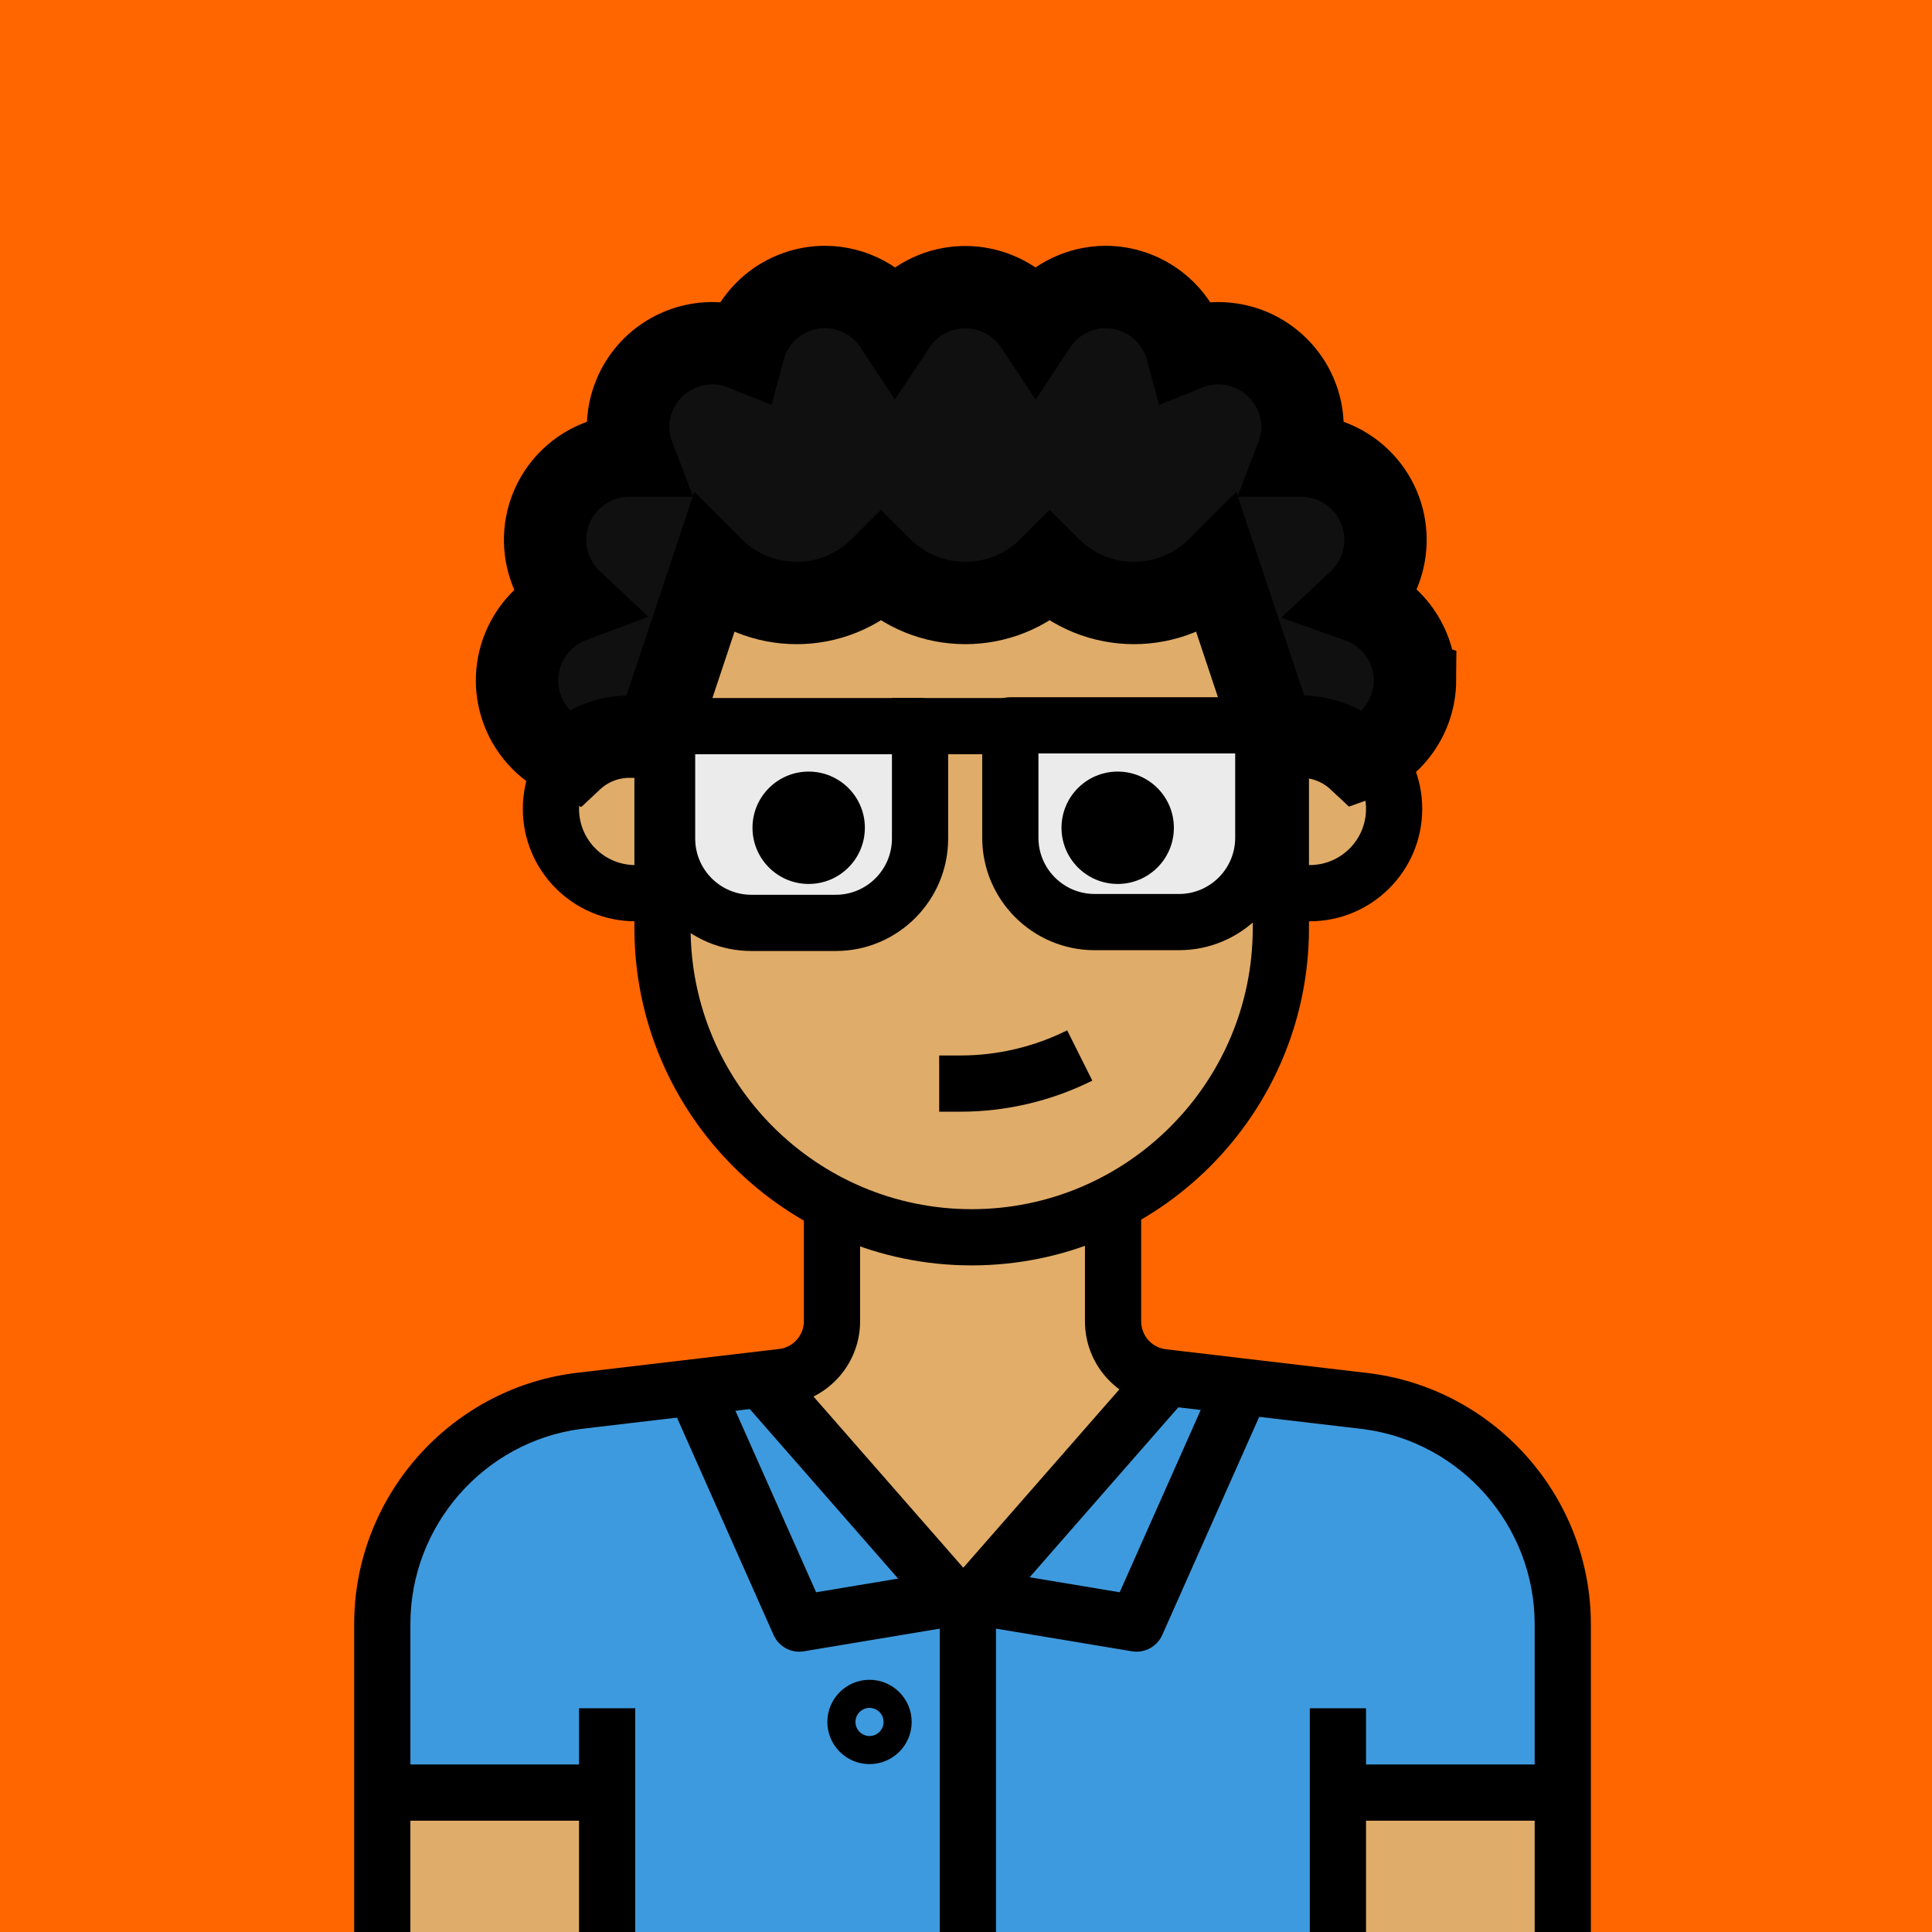 <?xml version="1.0" encoding="UTF-8" standalone="no"?>
<!-- Generator: Adobe Illustrator 19.0.0, SVG Export Plug-In . SVG Version: 6.00 Build 0)  -->

<svg
   xmlns:dc="http://purl.org/dc/elements/1.1/"
   xmlns:cc="http://creativecommons.org/ns#"
   xmlns:rdf="http://www.w3.org/1999/02/22-rdf-syntax-ns#"
   xmlns:svg="http://www.w3.org/2000/svg"
   xmlns="http://www.w3.org/2000/svg"
   xmlns:sodipodi="http://sodipodi.sourceforge.net/DTD/sodipodi-0.dtd"
   xmlns:inkscape="http://www.inkscape.org/namespaces/inkscape"
   version="1.1"
   id="Capa_1"
   x="0px"
   y="0px"
   viewBox="0 0 512 512"
   style="enable-background:new 0 0 512 512;"
   xml:space="preserve"
   sodipodi:docname="yutyo.svg"
   inkscape:version="0.92.4 5da689c313, 2019-01-14"
   inkscape:export-filename="/home/yutyo/Downloads/701987-avatar/yutyo.png"
   inkscape:export-xdpi="187.5"
   inkscape:export-ydpi="187.5"><rect x="0" y="0" width="512" height="512" fill="#333333" stroke="none"/><defs
   id="defs109" /><sodipodi:namedview
   pagecolor="#ffffff"
   bordercolor="#666666"
   borderopacity="1"
   objecttolerance="10"
   gridtolerance="10"
   guidetolerance="10"
   inkscape:pageopacity="0"
   inkscape:pageshadow="2"
   inkscape:window-width="1366"
   inkscape:window-height="717"
   id="namedview107"
   showgrid="false"
   inkscape:zoom="0.76098204"
   inkscape:cx="388.44791"
   inkscape:cy="253.48426"
   inkscape:window-x="0"
   inkscape:window-y="26"
   inkscape:window-maximized="1"
   inkscape:current-layer="Capa_1" />
<rect
   style="opacity:1;fill:#ff6600;fill-opacity:1;stroke:none;stroke-width:15.573;stroke-linecap:square;stroke-linejoin:miter;stroke-miterlimit:4.1;stroke-dasharray:none;stroke-dashoffset:0;stroke-opacity:1;paint-order:markers stroke fill"
   id="rect862"
   width="512.785"
   height="515.703"
   x="2.9559005e-05"
   y="-2.25"
   rx="0.693"
   ry="0.459" /><path
   style="fill:#e1ad69;fill-opacity:1;stroke-width:0.873"
   d="m 257.73,415.466 c 27.098,0.015 51.596,-16.134 62.271,-41.042 l 3.352,-7.448 -15.269,-1.788 c -7.523,-0.909 -13.161,-7.322 -13.11,-14.898 v -39.105 h -74.486 v 38.882 c 0.052,7.575 -5.586,13.989 -13.11,14.898 l -14.897,1.788 3.352,7.448 c 10.555,24.871 34.882,41.094 61.898,41.266 z"
   id="path2"
   inkscape:connector-curvature="0" /><path
   inkscape:connector-curvature="0"
   style="fill:#3e9ade;stroke-width:0.873"
   d="m 362.457,371.296 -43.351,-5.736 c -3.36,-0.388 -6.548,-1.676 -9.236,-3.725 l -52.141,61.079 -52.14,-61.377 c -2.749,2.138 -6.011,3.523 -9.459,4.022 l -43.351,5.736 c -29.511,4.06 -51.484,29.28 -51.47,59.067 v 81.935 h 312.841 v -81.935 c -8.7e-4,-29.861 -22.101,-55.112 -51.694,-59.067 z"
   id="path2-5" />


<rect
   x="101.309"
   y="475.054"
   style="fill:#e0ac69;fill-opacity:1;stroke-width:0.873"
   width="59.589"
   height="37.243"
   id="rect8" /><path
   style="fill:#e0ac69;fill-opacity:1;stroke-width:0.873"
   d="m 175.795,139.867 v 89.383 l 1.788,23.24 c 3.799,44.304 42.8,77.145 87.104,73.347 2.414,-0.209 4.812,-0.521 7.195,-0.946 36.699,-7.098 63.939,-38.144 66.218,-75.455 l 1.564,-20.185 v -89.383 z"
   id="path24"
   inkscape:connector-curvature="0" />

<rect
   x="354.561"
   y="475.054"
   style="fill:#e0ac69;fill-opacity:1;stroke-width:0.873"
   width="59.589"
   height="37.243"
   id="rect16" />

<g
   id="g22"
   style="fill:#e0ac6a;fill-opacity:1"
   transform="matrix(0.873,0,0,0.873,34.272,65.382)">
	<path
   style="fill:#e0ac6a;fill-opacity:1"
   d="m 358.4,145.067 h -8.533 v 51.2 h 8.533 c 14.14,0 25.6,-11.46 25.6,-25.6 0,-14.14 -11.46,-25.6 -25.6,-25.6 z"
   id="path18"
   inkscape:connector-curvature="0" />
	<path
   style="fill:#e0ac6a;fill-opacity:1"
   d="m 153.6,145.067 c -14.14,0 -25.6,11.46 -25.6,25.6 0,14.14 11.46,25.6 25.6,25.6 h 8.533 v -51.2 z"
   id="path20"
   inkscape:connector-curvature="0" />
</g>






<path
   d="m 347.113,244.148 h -7.448 v -14.897 h 7.448 c 8.216,0 14.898,-6.681 14.898,-14.898 0,-8.216 -6.681,-14.897 -14.898,-14.897 h -7.448 v -14.897 h 7.448 c 16.432,0 29.794,13.363 29.794,29.794 0,16.431 -13.362,29.796 -29.794,29.796 z"
   id="path42"
   inkscape:connector-curvature="0"
   style="stroke-width:0.873" />
<path
   d="m 175.795,244.148 h -7.448 c -16.432,0 -29.794,-13.363 -29.794,-29.794 0,-16.431 13.363,-29.794 29.794,-29.794 h 7.448 v 14.897 h -7.448 c -8.216,0 -14.897,6.681 -14.897,14.897 0,8.216 6.681,14.897 14.897,14.897 h 7.448 z"
   id="path44"
   inkscape:connector-curvature="0"
   style="stroke-width:0.873" />








<path
   d="M 108.758,512.298 H 93.861 v -81.935 c 0,-33.445 24.998,-62.01 58.158,-66.449 l 54.486,-6.421 c 3.739,-0.455 6.562,-3.65 6.533,-7.448 v -31.411 h 14.897 v 31.358 c 0.082,11.322 -8.372,20.931 -19.664,22.293 l -54.397,6.406 c -25.675,3.434 -45.116,25.653 -45.116,51.671 v 81.935 z"
   id="path62"
   inkscape:connector-curvature="0"
   style="stroke-width:0.873" />
<path
   d="m 421.599,512.298 h -14.897 v -81.935 c -0.03,-25.974 -19.478,-48.17 -45.235,-51.611 l -54.256,-6.391 c -11.322,-1.37 -19.768,-10.979 -19.687,-22.354 v -31.373 h 14.898 v 31.433 c -0.03,3.851 2.785,7.047 6.554,7.501 l 54.353,6.406 c 33.228,4.439 58.226,32.968 58.27,66.382 z"
   id="path64"
   inkscape:connector-curvature="0"
   style="stroke-width:0.873" />

<rect
   x="153.449"
   y="452.709"
   width="14.897"
   height="59.589"
   id="rect68"
   style="stroke-width:0.873" />
<rect
   x="101.309"
   y="467.606"
   width="59.589"
   height="14.897"
   id="rect70"
   style="stroke-width:0.873" />
<rect
   x="347.113"
   y="452.709"
   width="14.897"
   height="59.589"
   id="rect72"
   style="stroke-width:0.873" />
<rect
   x="354.561"
   y="467.606"
   width="59.589"
   height="14.897"
   id="rect74"
   style="stroke-width:0.873" /><path
   d="m 332.82,194.95 -16.759,-39.031 c -1.572,-3.702 -5.728,-5.49 -9.467,-4.075 -31.5,11.806 -66.218,11.806 -97.733,0 -3.71,-1.378 -7.88,0.388 -9.452,4.06 l -16.767,39.053 -13.69,-5.877 16.759,-39.031 c 4.685,-11.002 17.154,-16.335 28.371,-12.156 28.148,10.555 59.134,10.555 87.298,0 11.21,-4.178 23.694,1.155 28.387,12.178 l 16.752,39.008 z"
   id="path46"
   inkscape:connector-curvature="0"
   style="stroke-width:0.873" />
<g
   id="g76">
</g>
<g
   id="g78">
</g>
<g
   id="g80">
</g>
<g
   id="g82">
</g>
<g
   id="g84">
</g>
<g
   id="g86">
</g>
<g
   id="g88">
</g>
<g
   id="g90">
</g>
<g
   id="g92">
</g>
<g
   id="g94">
</g>
<g
   id="g96">
</g>
<g
   id="g98">
</g>
<g
   id="g100">
</g>
<g
   id="g102">
</g>
<g
   id="g104">
</g>
<path
   inkscape:connector-curvature="0"
   d="m 257.506,335.342 c -49.287,0 -89.383,-40.096 -89.383,-89.383 v -52.14 h 14.897 v 52.14 c 0,41.072 33.415,74.486 74.486,74.486 41.071,0 74.486,-33.415 74.486,-74.486 v -52.14 h 14.897 v 52.14 c 0,49.287 -40.096,89.383 -89.383,89.383 z"
   id="path58"
   style="stroke-width:0.873" /><path
   inkscape:connector-curvature="0"
   d="m 211.809,437.714 c -2.905,0 -5.594,-1.706 -6.801,-4.425 l -29.794,-67.037 13.608,-6.056 27.456,61.771 39.001,-6.503 2.45,14.696 -44.692,7.448 c -0.417,0.068 -0.827,0.106 -1.229,0.106 z"
   id="path72"
   style="stroke-width:0.873" /><path
   inkscape:connector-curvature="0"
   d="m 301.192,437.714 c -0.402,0 -0.812,-0.037 -1.221,-0.104 l -44.692,-7.448 2.45,-14.696 39.001,6.503 27.456,-61.771 13.616,6.056 -29.794,67.037 c -1.222,2.717 -3.904,4.423 -6.816,4.423 z"
   id="path74"
   style="stroke-width:0.873" /><rect
   x="249.053"
   y="422.817"
   width="14.897"
   height="91.524"
   id="rect76"
   style="stroke-width:0.883" /><path
   inkscape:connector-curvature="0"
   d="m 230.43,467.508 c -6.16,0 -11.173,-5.013 -11.173,-11.173 0,-6.16 5.013,-11.173 11.173,-11.173 6.16,0 11.173,5.013 11.173,11.173 0,6.16 -5.013,11.173 -11.173,11.173 z m 0,-14.897 c -2.056,0 -3.725,1.676 -3.725,3.725 0,2.049 1.668,3.725 3.725,3.725 2.057,0 3.725,-1.676 3.725,-3.725 0,-2.049 -1.668,-3.725 -3.725,-3.725 z"
   id="path82"
   style="stroke-width:0.873" /><path
   inkscape:connector-curvature="0"
   d="m 255.28,434.227 c -2.153,0 -4.193,-0.924 -5.601,-2.547 l -52.14,-59.589 11.21,-9.802 46.531,53.176 46.532,-53.183 11.217,9.802 -52.14,59.589 c -1.416,1.631 -3.457,2.554 -5.609,2.554 z"
   id="path70"
   style="stroke-width:0.873" /><g
   transform="matrix(0.873,0,0,0.873,35.267,58.362)"
   id="g22-9"><path
     style="fill:#ebebeb"
     d="m 162.129,153.6 h 76.8 v 0 34.133 c 0,14.14 -11.46,25.6 -25.6,25.6 h -25.6 c -14.14,0 -25.6,-11.46 -25.6,-25.6 z"
     id="path18-1"
     inkscape:connector-curvature="0" /><path
     style="fill:#ebebeb"
     d="m 324.262,213.333 h -25.6 c -14.14,0 -25.6,-11.46 -25.6,-25.6 V 153.6 h 76.8 v 34.133 c 0,14.14 -11.46,25.6 -25.6,25.6 z"
     id="path20-2"
     inkscape:connector-curvature="0" /></g><path
   inkscape:connector-curvature="0"
   d="m 221.478,252.025 h -22.346 c -16.432,0 -29.794,-13.363 -29.794,-29.794 v -29.795 c 0,-4.111 3.337,-7.448 7.448,-7.448 h 67.037 c 4.111,0 7.448,3.337 7.448,7.448 v 29.794 c 0,16.432 -13.362,29.795 -29.794,29.795 z m -37.243,-52.141 v 22.346 c 0,8.216 6.681,14.897 14.897,14.897 h 22.346 c 8.216,0 14.897,-6.681 14.897,-14.897 v -22.346 z"
   id="path36"
   style="stroke-width:0.873" /><path
   inkscape:connector-curvature="0"
   d="m 312.439,251.811 h -22.346 c -16.432,0 -29.794,-13.363 -29.794,-29.794 v -29.795 c 0,-4.111 3.329,-7.448 7.448,-7.448 h 67.037 c 4.119,0 7.448,3.337 7.448,7.448 v 29.794 c 8.7e-4,16.432 -13.362,29.795 -29.794,29.795 z m -37.242,-52.141 v 22.346 c 0,8.216 6.681,14.897 14.897,14.897 h 22.346 c 8.216,0 14.898,-6.681 14.898,-14.897 v -22.346 z"
   id="path38-7"
   style="stroke-width:0.873" /><rect
   x="236.376"
   y="184.987"
   width="37.243"
   height="14.897"
   id="rect40"
   style="stroke-width:0.873" /><circle
   cx="214.308"
   cy="219.368"
   r="14.89"
   id="circle42"
   style="stroke-width:0.873" /><circle
   cx="296.2"
   cy="219.368"
   r="14.89"
   id="circle44"
   style="stroke-width:0.873" /><path
   inkscape:connector-curvature="0"
   style="fill:#101010;stroke:#000000;stroke-width:21.822;stroke-linecap:square;stroke-miterlimit:4.1;stroke-dasharray:none;stroke-opacity:1;paint-order:markers stroke fill"
   d="m 374.992,180.326 c -0.059,-9.423 -6.019,-17.788 -14.897,-20.931 9.013,-8.432 9.482,-22.577 1.05,-31.582 -4.142,-4.425 -9.892,-6.972 -15.948,-7.076 h -1.415 c 0.909,-2.376 1.385,-4.901 1.415,-7.448 -0.015,-12.343 -10.026,-22.338 -22.368,-22.323 -2.853,0 -5.675,0.551 -8.32,1.617 -2.614,-9.713 -11.396,-16.477 -21.452,-16.536 -7.501,0.015 -14.495,3.791 -18.621,10.056 -6.823,-10.287 -20.693,-13.095 -30.972,-6.272 -2.488,1.653 -4.618,3.784 -6.272,6.272 -4.126,-6.265 -11.121,-10.041 -18.621,-10.056 -10.056,0.059 -18.838,6.823 -21.452,16.536 -11.449,-4.611 -24.469,0.938 -29.072,12.387 -1.065,2.644 -1.617,5.467 -1.617,8.32 0.03,2.547 0.506,5.072 1.415,7.448 h -1.413 c -12.343,0.209 -22.175,10.376 -21.973,22.711 0.104,6.056 2.652,11.806 7.076,15.948 -11.56,4.32 -17.43,17.198 -13.102,28.759 2.264,6.056 7.047,10.838 13.102,13.102 4.045,-3.791 9.356,-5.936 14.898,-6.033 h 7.448 l 14.897,-44.692 c 12.328,12.343 32.319,12.357 44.662,0.03 0.015,-0.015 0.023,-0.023 0.03,-0.03 12.328,12.343 32.319,12.357 44.662,0.03 0.015,-0.015 0.023,-0.023 0.03,-0.03 12.328,12.343 32.319,12.357 44.662,0.03 0.015,-0.015 0.023,-0.023 0.03,-0.03 l 14.897,44.692 h 7.448 c 5.542,0.097 10.853,2.242 14.897,6.033 8.877,-3.143 14.836,-11.508 14.896,-20.931 z"
   id="path32" /><path
   inkscape:connector-curvature="0"
   d="m 254.579,294.609 c -0.008,0 -0.015,0 -0.023,0 h -5.661 v -14.897 h 5.661 c 0.008,0 0.015,0 0.023,0 9.75,0 19.508,-2.302 28.23,-6.666 l 6.666,13.325 c -10.777,5.394 -22.844,8.238 -34.896,8.238 z"
   id="path58-3"
   style="stroke-width:0.873" /></svg>